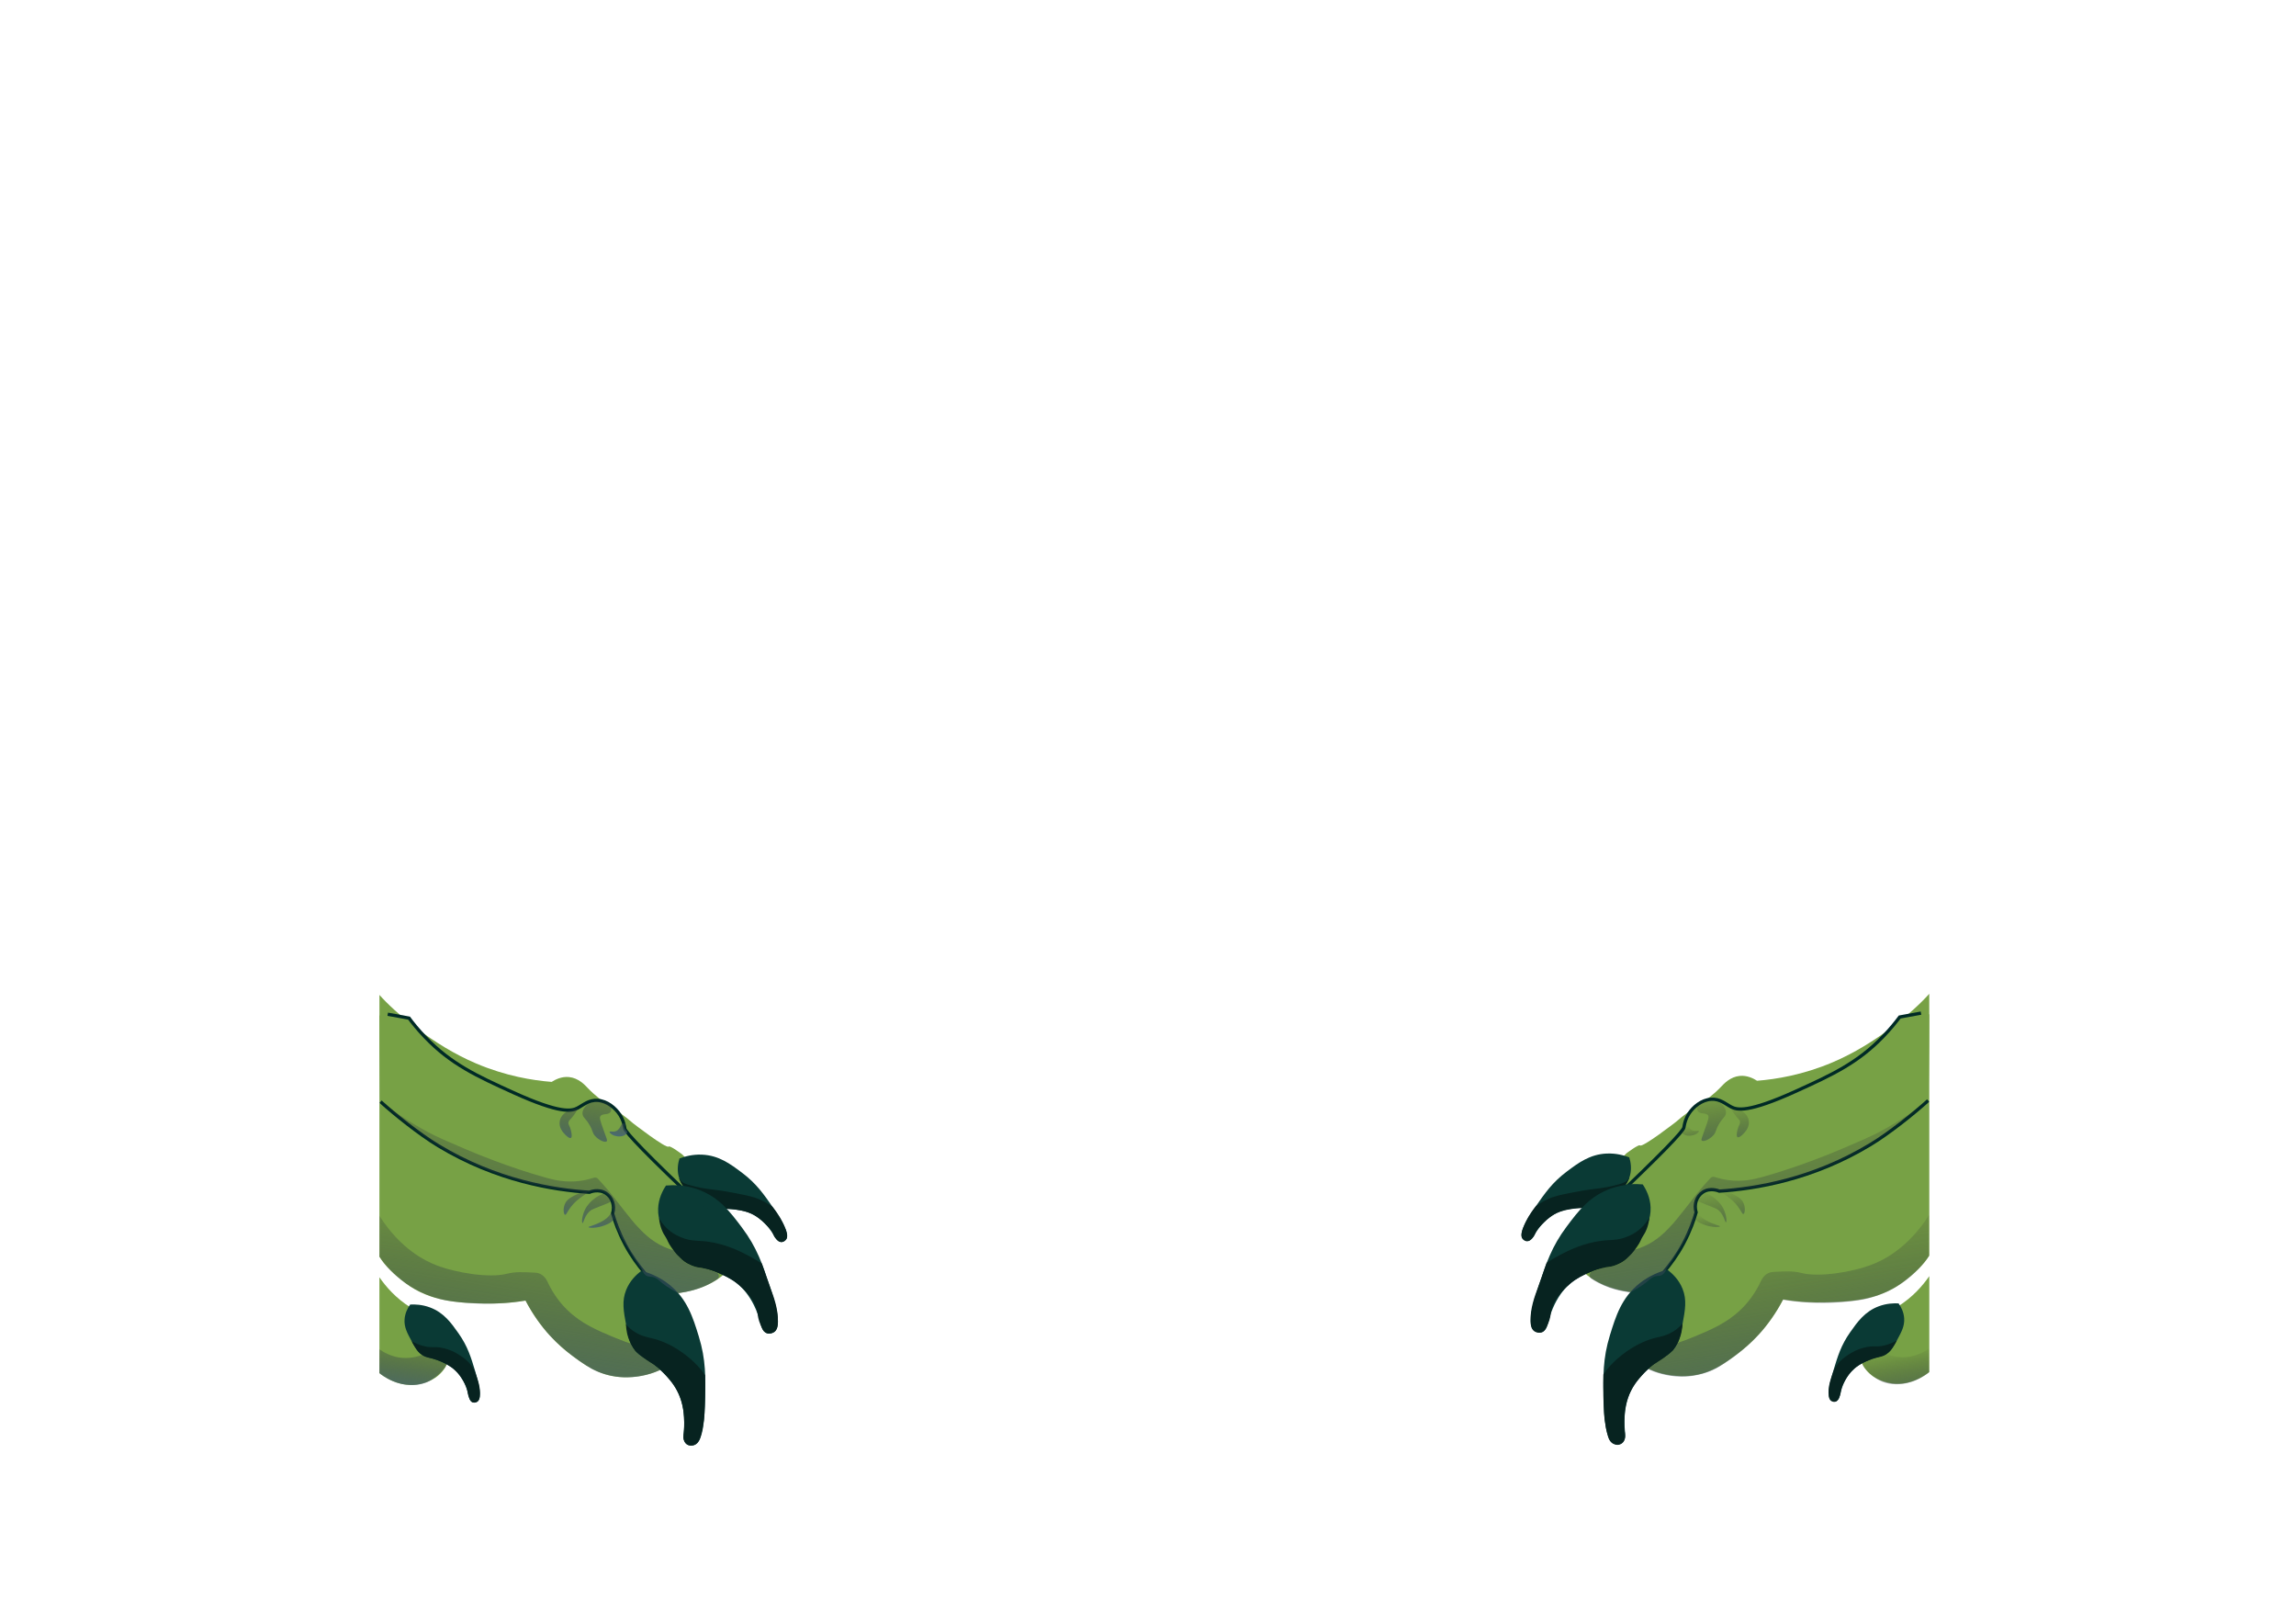 <?xml version="1.0" encoding="UTF-8"?>
<svg xmlns="http://www.w3.org/2000/svg" xmlns:xlink="http://www.w3.org/1999/xlink" viewBox="0 0 703.17 489.83">
  <defs>
    <style>
      .cls-1 {
        fill: url(#linear-gradient-12);
      }

      .cls-1, .cls-2, .cls-3, .cls-4, .cls-5, .cls-6, .cls-7, .cls-8, .cls-9, .cls-10, .cls-11, .cls-12, .cls-13, .cls-14, .cls-15, .cls-16, .cls-17, .cls-18, .cls-19, .cls-20, .cls-21 {
        stroke-width: 0px;
      }

      .cls-2 {
        fill: url(#linear-gradient-17);
      }

      .cls-3 {
        fill: url(#linear-gradient);
      }

      .cls-4 {
        fill: url(#linear-gradient-6);
      }

      .cls-5 {
        fill: #072320;
      }

      .cls-6 {
        fill: url(#linear-gradient-15);
      }

      .cls-7 {
        fill: url(#linear-gradient-11);
      }

      .cls-8 {
        fill: url(#linear-gradient-5);
      }

      .cls-9 {
        fill: url(#linear-gradient-13);
      }

      .cls-10 {
        fill: url(#linear-gradient-16);
      }

      .cls-11 {
        fill: url(#linear-gradient-14);
      }

      .cls-12 {
        fill: url(#linear-gradient-2);
      }

      .cls-13 {
        fill: #0a3a35;
      }

      .cls-14 {
        fill: url(#linear-gradient-7);
      }

      .cls-15 {
        fill: url(#linear-gradient-3);
      }

      .cls-16 {
        fill: url(#linear-gradient-9);
      }

      .cls-17 {
        fill: url(#linear-gradient-8);
      }

      .cls-18 {
        fill: url(#linear-gradient-18);
      }

      .cls-22 {
        fill: none;
        stroke: #002a26;
        stroke-miterlimit: 10;
      }

      .cls-19 {
        fill: #77a145;
      }

      .cls-20 {
        fill: url(#linear-gradient-10);
      }

      .cls-21 {
        fill: url(#linear-gradient-4);
      }
    </style>
    <linearGradient id="linear-gradient" x1="142.12" y1="443.51" x2="151.32" y2="384.94" gradientUnits="userSpaceOnUse">
      <stop offset=".17" stop-color="#486c84"/>
      <stop offset=".56" stop-color="#231f20" stop-opacity="0"/>
    </linearGradient>
    <linearGradient id="linear-gradient-2" x1="164.33" y1="490.48" x2="199.55" y2="266.29" xlink:href="#linear-gradient"/>
    <linearGradient id="linear-gradient-3" x1="193.02" y1="388.25" x2="200.56" y2="340.29" xlink:href="#linear-gradient"/>
    <linearGradient id="linear-gradient-4" x1="198.93" y1="394.6" x2="208.2" y2="335.57" xlink:href="#linear-gradient"/>
    <linearGradient id="linear-gradient-5" x1="202.08" y1="387.46" x2="207.32" y2="354.12" xlink:href="#linear-gradient"/>
    <linearGradient id="linear-gradient-6" x1="170.66" y1="476.32" x2="212.12" y2="212.43" xlink:href="#linear-gradient"/>
    <linearGradient id="linear-gradient-7" x1="190.13" y1="366.96" x2="199.02" y2="310.36" xlink:href="#linear-gradient"/>
    <linearGradient id="linear-gradient-8" x1="197.74" y1="373.06" x2="209.16" y2="300.38" xlink:href="#linear-gradient"/>
    <linearGradient id="linear-gradient-9" x1="207.84" y1="356.53" x2="211.9" y2="330.66" xlink:href="#linear-gradient"/>
    <linearGradient id="linear-gradient-10" x1="371.85" y1="443.28" x2="381.05" y2="384.71" gradientTransform="translate(976.72) rotate(-180) scale(1 -1)" xlink:href="#linear-gradient"/>
    <linearGradient id="linear-gradient-11" x1="394.06" y1="490.25" x2="429.28" y2="266.05" gradientTransform="translate(976.72) rotate(-180) scale(1 -1)" xlink:href="#linear-gradient"/>
    <linearGradient id="linear-gradient-12" x1="422.75" y1="388.01" x2="430.28" y2="340.05" gradientTransform="translate(976.72) rotate(-180) scale(1 -1)" xlink:href="#linear-gradient"/>
    <linearGradient id="linear-gradient-13" x1="428.66" y1="394.37" x2="437.93" y2="335.34" gradientTransform="translate(976.72) rotate(-180) scale(1 -1)" xlink:href="#linear-gradient"/>
    <linearGradient id="linear-gradient-14" x1="431.81" y1="387.22" x2="437.05" y2="353.89" gradientTransform="translate(976.72) rotate(-180) scale(1 -1)" xlink:href="#linear-gradient"/>
    <linearGradient id="linear-gradient-15" x1="400.38" y1="476.08" x2="441.84" y2="212.2" gradientTransform="translate(976.72) rotate(-180) scale(1 -1)" xlink:href="#linear-gradient"/>
    <linearGradient id="linear-gradient-16" x1="419.86" y1="366.72" x2="428.75" y2="310.13" gradientTransform="translate(976.72) rotate(-180) scale(1 -1)" xlink:href="#linear-gradient"/>
    <linearGradient id="linear-gradient-17" x1="427.47" y1="372.83" x2="438.88" y2="300.15" gradientTransform="translate(976.72) rotate(-180) scale(1 -1)" xlink:href="#linear-gradient"/>
    <linearGradient id="linear-gradient-18" x1="437.57" y1="356.3" x2="441.63" y2="330.42" gradientTransform="translate(976.72) rotate(-180) scale(1 -1)" xlink:href="#linear-gradient"/>
  </defs>
  <g id="Layer_8" data-name="Layer 8">
    <g>
      <path class="cls-19" d="m116.21,337.72c4.12,3.73,12.09,10.12,18.07,13.74,17.74,10.72,35.19,13.5,46.22,14.22.2-.09,2.77-1.17,5.04.3,1.93,1.25,2.82,3.8,2.07,6.22.64,2.22,1.8,5.63,3.85,9.48,5.45,10.2,11.52,12.79,14.81,21.93,1.56,4.34,2.86,7.05,1.78,10.07-2.17,6.06-11.52,8.58-18.37,8-6.44-.54-10.83-3.83-14.81-6.81-3.54-2.65-9.33-7.78-13.93-16.59-4.79.8-9.09.99-12.74.89-7.38-.2-16.27-.43-24-6.22-3.45-2.58-6.39-5.42-8-8.1v-47.12Z"/>
      <path class="cls-19" d="m116.21,310.95c2.17.4,7.31.71,9.48,1.1,1.09,1.46,2.77,3.58,5.04,5.93,7.83,8.13,15.56,11.72,26.96,16.89,14.46,6.55,17.79,5.64,19.56,4.74,1.78-.91,3.47-2.56,6.22-2.37,2.87.19,5.44,2.29,6.81,4.44.87,1.36,1.22,2.68,1.37,3.48.07.37.1.64.11.66.17,1.3,8.36,9.77,31.11,31.11.52.58,3.68,4.23,2.67,8.3-.55,2.21-2.09,3.55-3.85,5.04-1.98,1.68-4.9,3.54-9.19,4.74-2.1.59-9.86,2.65-18.07-.3-7.31-2.62-7.97-6.69-16.3-13.63-6.46-5.39-11.95-7.84-22.22-12.44-13.65-6.12-20.53-2.64-29.04-9.48-3.98-3.2-9-6.71-10.33-9.07,0-13.04-.33-26.1-.33-39.14Z"/>
      <path class="cls-19" d="m116.21,304.68c4.58,5.18,16.22,15.31,29.63,21,9.06,3.84,17.27,5.17,23.11,5.63,1.13-.73,3.06-1.71,5.33-1.48,2.87.29,4.78,2.36,5.63,3.26,4.67,4.93,8.86,6.34,13.93,10.86,0,0,10.21,7.92,10.96,7.16.41-.41,4.15,2.42,4.15,2.42h0s2.78,2.63,3.85,5.93c.37,1.15.9,2.77.3,4.44-.26.72-.98,2.14-5.33,4.15-.2.09-4.81,2.2-8.3,2.67-6.22.83-16.07-2.6-25.19-10.67-13.77-8.81-30.25-16.6-49.48-21.04-1.89-.44-6.73-.94-8.59-1.3,0,0,0-22.57,0-33.04Z"/>
      <path class="cls-19" d="m116.21,391.16c2.03,2.92,5.05,6.41,9.48,9.19,4.94,3.1,7.79,2.9,10.07,6.22,2.17,3.16,2.95,8.2.59,12.15-2.25,3.78-6.3,4.77-7.41,5.04-6.61,1.62-12-2.66-12.74-3.26,0-9.78,0-19.56,0-29.33Z"/>
      <path class="cls-22" d="m116.55,337.37c4.12,3.73,11.75,9.91,17.74,13.52,17.74,10.72,35.19,13.5,46.22,14.22.2-.09,2.77-1.17,5.04.3,1.93,1.25,2.82,3.8,2.07,6.22.64,2.22,1.8,5.63,3.85,9.48,3.92,7.35,8.17,10.75,11.47,15.49,1.28,1.84,2.42,3.88,3.34,6.44"/>
      <path class="cls-22" d="m118.75,310.59c2.17.4,4.35.79,6.52,1.19,1.09,1.46,2.77,3.58,5.04,5.93,7.83,8.13,15.56,11.72,26.96,16.89,14.46,6.55,17.79,5.64,19.56,4.74,1.78-.91,3.47-2.56,6.22-2.37,2.87.19,5.44,2.29,6.81,4.44.87,1.36,1.22,2.68,1.37,3.48.07.37.1.64.11.66.15,1.16,6.67,8.01,24.22,24.62,2.13,2.02,4.43,4.18,6.89,6.49.52.58,3.68,4.23,2.67,8.3"/>
      <path class="cls-13" d="m196.44,389.17c-1.57,1.15-3.54,3.03-4.67,5.84-1.37,3.41-.81,6.45,0,10.81.68,3.69,1.05,5.69,2.67,7.7,1.62,2.02,2.99,2.2,5.93,4.44,0,0,3.36,2.63,5.63,5.63,1.15,1.52,4.24,6.23,3.41,15.11-.03.16-.47,2.57.89,3.56.76.55,1.77.43,2.22.3,3.05-.91,3.3-9.26,3.41-13.78.16-6.9.29-12.37-1.93-19.56-1.76-5.71-3.53-11.47-9.04-15.85-3.12-2.48-6.32-3.63-8.51-4.21Z"/>
      <path class="cls-13" d="m203.98,363.03c-1.08,1.61-2.31,4.05-2.42,7.08-.14,3.67,1.42,6.34,3.66,10.18,1.89,3.24,2.92,4.99,5.12,6.35,2.21,1.36,3.56,1.06,7.08,2.18,0,0,4.05,1.33,7.2,3.39,1.6,1.05,6.1,4.43,8.32,13.07.02.16.42,2.58,2.04,3.05.9.26,1.81-.2,2.19-.47,2.56-1.88-.03-9.83-1.46-14.12-2.18-6.55-3.91-11.73-8.43-17.75-3.58-4.78-7.2-9.6-13.87-11.86-3.77-1.28-7.18-1.28-9.44-1.08Z"/>
      <path class="cls-13" d="m125.61,399.5c-.73,1.02-1.57,2.58-1.71,4.54-.16,2.38.8,4.14,2.17,6.67,1.16,2.14,1.79,3.29,3.19,4.21,1.4.92,2.29.76,4.54,1.55,0,0,2.6.94,4.6,2.34,1.01.71,3.87,2.99,5.13,8.63.01.11.22,1.68,1.26,2.01.58.19,1.18-.09,1.43-.26,1.7-1.17.18-6.37-.66-9.18-1.29-4.28-2.3-7.68-5.11-11.67-2.23-3.17-4.48-6.36-8.75-7.96-2.42-.9-4.63-.97-6.09-.89Z"/>
      <path class="cls-13" d="m208.1,354.75c-.43,1.36-.8,3.33-.25,5.5.66,2.62,2.31,4.19,4.68,6.43,2,1.9,3.09,2.93,4.92,3.43,1.84.5,2.73.02,5.45.08,0,0,3.14.11,5.78.92,1.34.41,5.22,1.87,8.56,7.52.05.11.83,1.73,2.07,1.73.69,0,1.24-.51,1.45-.78,1.42-1.86-2.04-6.94-3.93-9.67-2.89-4.17-5.17-7.48-9.6-10.8-3.51-2.64-7.06-5.3-12.23-5.52-2.92-.13-5.33.57-6.88,1.17Z"/>
    </g>
    <g>
      <path class="cls-19" d="m590.85,337.37c-4.12,3.73-12.09,10.12-18.07,13.74-17.74,10.72-35.19,13.5-46.22,14.22-.2-.09-2.77-1.17-5.04.3-1.93,1.25-2.82,3.8-2.07,6.22-.64,2.22-1.8,5.63-3.85,9.48-5.45,10.2-11.52,12.79-14.81,21.93-1.56,4.34-2.86,7.05-1.78,10.07,2.17,6.06,11.52,8.58,18.37,8,6.44-.54,10.83-3.83,14.81-6.81,3.54-2.65,9.33-7.78,13.93-16.59,4.79.8,9.09.99,12.74.89,7.38-.2,16.27-.43,24-6.22,3.45-2.58,6.39-5.42,8-8.1v-47.12Z"/>
      <path class="cls-19" d="m590.85,310.6c-2.17.4-7.31.71-9.48,1.1-1.09,1.46-2.77,3.58-5.04,5.93-7.83,8.13-15.56,11.72-26.96,16.89-14.46,6.55-17.79,5.64-19.56,4.74-1.78-.91-3.47-2.56-6.22-2.37-2.87.19-5.44,2.29-6.81,4.44-.87,1.36-1.22,2.68-1.37,3.48-.07.37-.1.64-.11.66-.17,1.3-8.36,9.77-31.11,31.11-.52.58-3.68,4.23-2.67,8.3.55,2.21,2.09,3.55,3.85,5.04,1.98,1.68,4.9,3.54,9.19,4.74,2.1.59,9.86,2.65,18.07-.3,7.31-2.62,7.97-6.69,16.3-13.63,6.46-5.39,11.95-7.84,22.22-12.44,13.65-6.12,20.53-2.64,29.04-9.48,3.98-3.2,9-6.71,10.33-9.07,0-13.04.33-26.1.33-39.14Z"/>
      <path class="cls-19" d="m590.85,304.33c-4.58,5.18-16.22,15.31-29.63,21-9.06,3.84-17.27,5.17-23.11,5.63-1.13-.73-3.06-1.71-5.33-1.48-2.87.29-4.78,2.36-5.63,3.26-4.67,4.93-8.86,6.34-13.93,10.86,0,0-10.21,7.92-10.96,7.16-.41-.41-4.15,2.42-4.15,2.42h0s-2.78,2.63-3.85,5.93c-.37,1.15-.9,2.77-.3,4.44.26.72.98,2.14,5.33,4.15.2.09,4.81,2.2,8.3,2.67,6.22.83,16.07-2.6,25.19-10.67,13.77-8.81,30.25-16.6,49.48-21.04,1.89-.44,6.73-.94,8.59-1.3,0,0,0-22.57,0-33.04Z"/>
      <path class="cls-19" d="m590.85,390.81c-2.03,2.92-5.05,6.41-9.48,9.19-4.94,3.1-7.79,2.9-10.07,6.22-2.17,3.16-2.95,8.2-.59,12.15,2.25,3.78,6.3,4.77,7.41,5.04,6.61,1.62,12-2.66,12.74-3.26v-29.33Z"/>
      <path class="cls-22" d="m590.52,337.02c-4.12,3.73-11.75,9.91-17.74,13.52-17.74,10.72-35.19,13.5-46.22,14.22-.2-.09-2.77-1.17-5.04.3-1.93,1.25-2.82,3.8-2.07,6.22-.64,2.22-1.8,5.63-3.85,9.48-3.92,7.35-8.17,10.75-11.47,15.49-1.28,1.84-2.42,3.88-3.34,6.44"/>
      <path class="cls-22" d="m588.32,310.25c-2.17.4-4.35.79-6.52,1.19-1.09,1.46-2.77,3.58-5.04,5.93-7.83,8.13-15.56,11.72-26.96,16.89-14.46,6.55-17.79,5.64-19.56,4.74-1.78-.91-3.47-2.56-6.22-2.37-2.87.19-5.44,2.29-6.81,4.44-.87,1.36-1.22,2.68-1.37,3.48-.07.37-.1.64-.11.66-.15,1.16-6.67,8.01-24.22,24.62-2.13,2.02-4.43,4.18-6.89,6.49-.52.58-3.68,4.23-2.67,8.3"/>
      <path class="cls-13" d="m510.62,388.82c1.57,1.15,3.54,3.03,4.67,5.84,1.37,3.41.81,6.45,0,10.81-.68,3.69-1.05,5.69-2.67,7.7-1.62,2.02-2.99,2.2-5.93,4.44,0,0-3.36,2.63-5.63,5.63-1.15,1.52-4.24,6.23-3.41,15.11.03.16.47,2.57-.89,3.56-.76.55-1.77.43-2.22.3-3.05-.91-3.3-9.26-3.41-13.78-.16-6.9-.29-12.37,1.93-19.56,1.76-5.71,3.53-11.47,9.04-15.85,3.12-2.48,6.32-3.63,8.51-4.21Z"/>
      <path class="cls-13" d="m503.09,362.68c1.08,1.61,2.31,4.05,2.42,7.08.14,3.67-1.42,6.34-3.66,10.18-1.89,3.24-2.92,4.99-5.12,6.35-2.21,1.36-3.56,1.06-7.08,2.18,0,0-4.05,1.33-7.2,3.39-1.6,1.05-6.1,4.43-8.32,13.07-.02.16-.42,2.58-2.04,3.05-.9.26-1.81-.2-2.19-.47-2.56-1.88.03-9.83,1.46-14.12,2.18-6.55,3.91-11.73,8.43-17.75,3.58-4.78,7.2-9.6,13.87-11.86,3.77-1.28,7.18-1.28,9.44-1.08Z"/>
      <path class="cls-13" d="m581.46,399.15c.73,1.02,1.57,2.58,1.71,4.54.16,2.38-.8,4.14-2.17,6.67-1.16,2.14-1.79,3.29-3.19,4.21-1.4.92-2.29.76-4.54,1.55,0,0-2.6.94-4.6,2.34-1.01.71-3.87,2.99-5.13,8.63-.01.11-.22,1.68-1.26,2.01-.58.19-1.18-.09-1.43-.26-1.7-1.17-.18-6.37.66-9.18,1.29-4.28,2.3-7.68,5.11-11.67,2.23-3.17,4.48-6.36,8.75-7.96,2.42-.9,4.63-.97,6.09-.89Z"/>
      <path class="cls-13" d="m498.97,354.41c.43,1.36.8,3.33.25,5.5-.66,2.62-2.31,4.19-4.68,6.43-2,1.9-3.09,2.93-4.92,3.43-1.84.5-2.73.02-5.45.08,0,0-3.14.11-5.78.92-1.34.41-5.22,1.87-8.56,7.52-.05.11-.83,1.73-2.07,1.73-.69,0-1.24-.51-1.45-.78-1.42-1.86,2.04-6.94,3.93-9.67,2.89-4.17,5.17-7.48,9.6-10.8,3.51-2.64,7.06-5.3,12.23-5.52,2.92-.13,5.33.57,6.88,1.17Z"/>
    </g>
  </g>
  <g id="Layer_10" data-name="Layer 10">
    <path class="cls-3" d="m116.21,420.5c.77.62,1.87,1.39,3.3,2.07.9.43,2.65,1.24,5.03,1.47,1.13.11,4.17.41,7.08-1.19,2.55-1.4,4.73-4.13,4.73-4.13h0s.15-.29.46-.87c-.54-.3-1.17-.61-1.87-.91-.49-.21-1.13-.48-1.98-.74-1.06-.32-1.3-.27-2.14-.56-.7-.25-1.24-.53-1.57-.72-.56.22-1.31.47-2.22.65-.26.05-1.96.39-3.85.25-3.38-.26-6.04-1.96-6.98-2.62v7.3Z"/>
    <path class="cls-12" d="m116.21,384.84c.65.97,1.56,2.19,2.75,3.5.88.97,2.83,2.99,5.78,4.98,1.63,1.1,4.83,3.03,9.28,4.29,2.33.66,4,.85,6.85,1.18,2.44.28,7.61.74,14.28.19,2.44-.2,4.44-.49,5.81-.71.13.25.32.6.55,1.03,2.4,4.36,4.91,7.4,5.98,8.65.72.83,4.18,4.79,9.8,8.69,2.39,1.66,4.28,2.95,7.2,3.93,1.22.41,3.52,1.07,6.5,1.19,1.05.04,3.75.08,7.09-.78,1.7-.44,3.08-.99,4.08-1.45-.39-.37-1-.92-1.8-1.54-1.08-.83-1.4-.93-2.86-1.93-1.55-1.07-2.35-1.63-3.07-2.52-.65-.8-1.04-1.58-1.26-2.09-1.19-.39-2.93-1.01-5-1.87-5.1-2.12-10.04-4.18-14.37-8.37-1.73-1.67-4.2-4.5-6.22-8.89-.31-.62-.95-1.66-2.15-2.22-.68-.32-1.28-.36-1.56-.37-4.03-.21-6.05-.32-8.81.37-5.17,1.28-15.21-.23-21.48-2.67-3.2-1.24-10.88-4.85-17.37-15.11v12.53Z"/>
    <path class="cls-15" d="m178.93,365c-.24.05-.57.14-.95.25-.19.06-1.12.35-2.03.84-1.07.57-2.05,1.09-2.67,2.07-.97,1.54-.72,3.72-.22,3.85.37.1.65-.99,1.85-2.52,2.26-2.87,5.17-3.96,4.96-4.43-.05-.1-.24-.18-.94-.07Z"/>
    <path class="cls-21" d="m184.75,365.57c-.76.28-1.92.8-3.09,1.78-.54.45-1.71,1.44-2.52,3.11-.93,1.91-1.04,3.98-.74,4.07.34.11.58-2.65,2.81-4.07.21-.13,1.47-.63,4-1.63,1.33-.52,1.86-.73,1.93-1.15.15-.88-1.93-1.9-2.4-2.12Z"/>
    <path class="cls-8" d="m187.21,371.35c-.27.46-.71,1.09-1.41,1.7-.56.49-1.07.78-1.56,1.04-2.43,1.27-4.03,1.49-4,1.7.04.26,2.54.42,5.04-.59,1.01-.41,2.65-1.07,2.74-2.25.05-.69-.47-1.28-.81-1.61Z"/>
    <path class="cls-4" d="m116.46,337.05c.59.61,1.44,1.47,2.52,2.45,1.49,1.36,2.6,2.23,4.73,3.88,2.66,2.06,4.79,3.59,6.01,4.45,1.71,1.21,3.04,2.09,3.32,2.28,3.43,2.28,9.57,5.6,16.9,8.41.98.37,8.18,3.11,16.77,4.8,4.61.91,8.77,1.35,9.61,1.44,1.46.15,2.73.25,3.71.32.16.01.3-.01.45-.06.37-.12.85-.24,1.42-.3.66-.07,1.75-.19,2.91.3.2.09,1.97.86,2.59,2.58.22.6.08.73.37,3.42,0,0,.05.5.15,1.3.34,2.85,2.51,6.71,2.51,6.71,2.38,4.25,4.91,7.96,6.11,9.68.05.08.09.15.12.23.27.67.74,1.5,1.59,1.85.56.23.93.11,1.63.26,1.16.25,1.88.97,2.37,1.41.84.75,2.31,1.84,5.09,3.35.23.13.5.17.76.14.55-.08,1.22-.19,1.99-.34,1.23-.25,3.33-.69,5.78-1.77,1.03-.45,2.32-1.1,3.73-2.03.83-.54.7-1.8-.22-2.15,0,0-.02,0-.03,0-1.86-.72-2.32-.88-2.89-1.04-1.14-.31-1.39-.22-2.44-.44-.85-.18-2.66-.55-4.3-1.7-.63-.44-1.72-1.34-2.63-2.97-.16-.29-.42-.51-.74-.6-.74-.2-1.74-.52-2.86-1.02-4.2-1.86-6.87-4.74-8.96-7.04-.55-.61-1.45-1.74-3.26-4-2.52-3.16-3.27-4.25-5.11-6.44-.73-.87-1.75-2.05-3.02-3.42-.32-.35-.81-.48-1.26-.33-1.04.34-2.4.71-4.02.94-4.66.65-8.36-.32-10.44-.89-11.59-3.19-22.56-7.83-25.04-8.89-5.58-2.38-8.42-3.6-11.26-5.11-6.4-3.41-11.32-6.96-14.68-9.63Z"/>
    <path class="cls-14" d="m175.14,339.88c-1.9.33-3.38,1.7-3.71,3.4-.39,2.04,1.08,3.57,1.63,4.15.13.14,1.28,1.32,1.78,1.04.51-.29.1-1.97,0-2.37-.36-1.46-.84-1.62-.74-2.37.1-.72.59-.8,1.63-2.22.36-.49,1.36-1.85,1.09-2.16-.11-.12-.47-.13-1.68.54Z"/>
    <path class="cls-17" d="m180.11,337.96c-1.5,1.34-1.76,2.38-1.71,3.1.08,1.17,1,1.41,2.22,3.56,1.02,1.79.73,2.25,1.63,3.26,1.19,1.34,3.07,2.1,3.56,1.63.27-.26,0-.81-.89-3.26-1.25-3.43-1.34-4-1.04-4.44.66-.97,2.42-.23,3.11-1.33.4-.65.22-1.56-.13-2.11-.69-1.08-2.23-1.1-3.38-1.11-.71,0-1.93.08-3.36.72Z"/>
    <path class="cls-16" d="m190.25,344.46c-.27.7-.75,1.59-1.63,1.93-.92.36-1.83-.06-1.93.2-.09.24.59.91,1.48,1.19,1.16.36,2.46.35,3.36-.3.23-.17.52-.38.55-.69.05-.5-.57-.66-.76-1.37-.19-.72.26-1.26.04-1.43-.12-.09-.4-.05-1.11.48Z"/>
    <path class="cls-5" d="m131.06,415.7c.92.2,2.15.52,3.56,1.09,1.23.5,2.44.99,3.78,2.02.47.36,2.13,1.68,3.41,3.95.66,1.17,1.12,1.98,1.33,3.19.09.51.14,1.16.51,2.03.28.67.55,1.27,1.15,1.48.49.17,1.06.01,1.43-.26.33-.24.74-.76.76-2.51.02-1.16-.14-2.5-.8-4.48-.57-1.72-.9-2.71-1.71-3.88-1.05-1.5-2.22-2.32-3.26-3.04-.86-.59-3.04-2.06-6.15-2.59-2.2-.38-2.62.09-4.81-.37-1.84-.39-3.26-1.08-4.18-1.61.24.5.56,1.12,1.01,1.79.61.92,1.17,1.75,2.18,2.42.65.43,1.29.66,1.8.79Z"/>
    <path class="cls-5" d="m194.65,413.79c.5.46,1.29,1.15,2.32,1.92,1.5,1.13,2.38,1.57,3.39,2.26,1.94,1.33,3.15,2.72,4,3.71,1.08,1.24,2.86,3.34,4.02,6.56,1.03,2.85,1.1,5.27,1.15,7.11.05,1.8-.08,3.32-.23,4.44-.03.24-.09.95.33,1.68.11.2.47.79,1.18,1.07,1.14.46,2.22-.24,2.37-.34.89-.59,1.19-1.57,1.33-2.04,1.05-3.6,1.23-7.17,1.23-7.18.23-4.32.24-7.2.24-7.94,0-1.63-.02-2.98-.04-3.93-1.54-2.22-3.09-3.75-4.22-4.73-1.28-1.11-5.93-5.17-12.22-6.59-1.23-.28-3.48-.68-5.78-2.37-.94-.69-1.6-1.4-2.02-1.88.05,1.42.32,3.59,1.46,5.89.46.93.98,1.71,1.47,2.35Z"/>
    <path class="cls-5" d="m205.58,381.94c1.71,2.4,1.7,2.16,2.77,3.3,1.5,1.59,3.3,2.25,4.17,2.55,1.54.54,1.76.25,4.03.84,1.9.49,3.28,1.1,4.05,1.44,1.25.55,3.26,1.44,5.23,3.03.93.75,5.64,4.55,6.2,9.24.22,1.84.58,2.65,1.29,4.25.29.65.58,1.19,1.19,1.51.84.44,1.95.27,2.66-.26.92-.7,1.05-1.94,1.08-2.94.12-4.04-1.29-7.74-2.26-10.35-.64-1.74-1.58-4.34-2.66-7.6-.95-.63-2.29-1.46-3.96-2.34-2.15-1.13-5.88-3.09-10.74-4.07-4.85-.98-6.42-.09-10.22-1.7-1.7-.72-3.06-1.61-4.22-2.74-1.18-1.14-1.92-2.31-2.37-3.14.3,2.84,1.21,4.66,2,5.81.63.92.68,1.65,1.78,3.19Z"/>
    <path class="cls-5" d="m209.19,363.14c.83.11,1.9.29,3.13.64,1.03.29,2.83.89,4.86,2.05,2.44,1.4,4.21,3.04,5.4,4.37.16,0,.38,0,.65.02.2,0,1.52.08,2.9.32,1.16.21,2.48.44,3.99,1.14,1.88.87,3.08,2,3.79,2.68,1.44,1.38,2.29,2.2,2.83,3.5.12.29.4,1.02,1.08,1.69.36.36.82.8,1.46.81.63,0,1.18-.41,1.45-.78.42-.58.54-1.56-.48-4.01-.62-1.48-1.71-3.64-3.69-6.02-.79-.57-1.97-1.34-3.5-2.05-2.15-1-4-1.37-7.63-2.07-1.84-.36-4.01-.78-6.81-1.11-.5-.06-1.84-.21-3.63-.52,0,0-1.41-.24-3.68-.86-1.44-.39-2.31-.7-2.89-1.51-.2-.29-.39-.66-.43-.64-.05.03.23.78.63,1.48.21.38.42.67.57.88Z"/>
    <path class="cls-20" d="m590.78,420.26c-.77.62-1.87,1.39-3.3,2.07-.9.43-2.65,1.24-5.03,1.47-1.13.11-4.17.41-7.08-1.19-2.55-1.4-4.73-4.13-4.73-4.13h0s-.15-.29-.46-.87c.54-.3,1.17-.61,1.87-.91.49-.21,1.13-.48,1.98-.74,1.06-.32,1.3-.27,2.14-.56.7-.25,1.24-.53,1.57-.72.56.22,1.31.47,2.22.65.26.05,1.96.39,3.85.25,3.38-.26,6.04-1.96,6.98-2.62v7.3Z"/>
    <path class="cls-7" d="m590.78,384.61c-.65.97-1.56,2.19-2.75,3.5-.88.97-2.83,2.99-5.78,4.98-1.63,1.1-4.83,3.03-9.28,4.29-2.33.66-4,.85-6.85,1.18-2.44.28-7.61.74-14.28.19-2.44-.2-4.44-.49-5.81-.71-.13.25-.32.6-.55,1.03-2.4,4.36-4.91,7.4-5.98,8.65-.72.83-4.18,4.79-9.8,8.69-2.39,1.66-4.28,2.95-7.2,3.93-1.22.41-3.52,1.07-6.5,1.19-1.05.04-3.75.08-7.09-.78-1.7-.44-3.08-.99-4.08-1.45.39-.37,1-.92,1.8-1.54,1.08-.83,1.4-.93,2.86-1.93,1.55-1.07,2.35-1.63,3.07-2.52.65-.8,1.04-1.58,1.26-2.09,1.19-.39,2.93-1.01,5-1.87,5.1-2.12,10.04-4.18,14.37-8.37,1.73-1.67,4.2-4.5,6.22-8.89.31-.62.95-1.66,2.15-2.22.68-.32,1.28-.36,1.56-.37,4.03-.21,6.05-.32,8.81.37,5.17,1.28,15.21-.23,21.48-2.67,3.2-1.24,10.88-4.85,17.37-15.11,0,4.18,0,8.35,0,12.53Z"/>
    <path class="cls-1" d="m528.06,364.76c.24.05.57.14.95.25.19.06,1.12.35,2.03.84,1.07.57,2.05,1.09,2.67,2.07.97,1.54.72,3.72.22,3.85-.37.1-.65-.99-1.85-2.52-2.26-2.87-5.17-3.96-4.96-4.43.05-.1.24-.18.94-.07Z"/>
    <path class="cls-9" d="m522.24,365.33c.76.28,1.92.8,3.09,1.78.54.45,1.71,1.44,2.52,3.11.93,1.91,1.04,3.98.74,4.07-.34.11-.58-2.65-2.81-4.07-.21-.13-1.47-.63-4-1.63-1.33-.52-1.86-.73-1.93-1.15-.15-.88,1.93-1.9,2.4-2.12Z"/>
    <path class="cls-11" d="m519.78,371.11c.27.46.71,1.09,1.41,1.7.56.49,1.07.78,1.56,1.04,2.43,1.27,4.03,1.49,4,1.7-.04.26-2.54.42-5.04-.59-1.01-.41-2.65-1.07-2.74-2.25-.05-.69.47-1.28.81-1.61Z"/>
    <path class="cls-6" d="m590.53,336.82c-.59.61-1.44,1.47-2.52,2.45-1.49,1.36-2.6,2.23-4.73,3.88-2.66,2.06-4.79,3.59-6.01,4.45-1.71,1.21-3.04,2.09-3.32,2.28-3.43,2.28-9.57,5.6-16.9,8.41-.98.37-8.18,3.11-16.77,4.8-4.61.91-8.77,1.35-9.61,1.44-1.46.15-2.73.25-3.71.32-.16.01-.3-.01-.45-.06-.37-.12-.85-.24-1.42-.3-.66-.07-1.75-.19-2.91.3-.2.09-1.97.86-2.59,2.58-.22.6-.08.73-.37,3.42,0,0-.05.5-.15,1.3-.34,2.85-2.51,6.71-2.51,6.71-2.38,4.25-4.91,7.96-6.11,9.68-.05.08-.09.15-.12.23-.27.67-.74,1.5-1.59,1.85-.56.23-.93.11-1.63.26-1.16.25-1.88.97-2.37,1.41-.84.75-2.31,1.84-5.09,3.35-.23.13-.5.17-.76.14-.55-.08-1.22-.19-1.99-.34-1.23-.25-3.33-.69-5.78-1.77-1.03-.45-2.32-1.1-3.73-2.03-.83-.54-.7-1.8.22-2.15,0,0,.02,0,.03,0,1.86-.72,2.32-.88,2.89-1.04,1.14-.31,1.39-.22,2.44-.44.85-.18,2.66-.55,4.3-1.7.63-.44,1.72-1.34,2.63-2.97.16-.29.42-.51.74-.6.74-.2,1.74-.52,2.86-1.02,4.2-1.86,6.87-4.74,8.96-7.04.55-.61,1.45-1.74,3.26-4,2.52-3.16,3.27-4.25,5.11-6.44.73-.87,1.75-2.05,3.02-3.42.32-.35.81-.48,1.26-.33,1.04.34,2.4.71,4.02.94,4.66.65,8.36-.32,10.44-.89,11.59-3.19,22.56-7.83,25.04-8.89,5.58-2.38,8.42-3.6,11.26-5.11,6.4-3.41,11.32-6.96,14.68-9.63Z"/>
    <path class="cls-10" d="m531.85,339.65c1.9.33,3.38,1.7,3.71,3.4.39,2.04-1.08,3.57-1.63,4.15-.13.14-1.28,1.32-1.78,1.04-.51-.29-.1-1.97,0-2.37.36-1.46.84-1.62.74-2.37-.1-.72-.59-.8-1.63-2.22-.36-.49-1.36-1.85-1.09-2.16.11-.12.47-.13,1.68.54Z"/>
    <path class="cls-2" d="m526.88,337.72c1.5,1.34,1.76,2.38,1.71,3.1-.08,1.17-1,1.41-2.22,3.56-1.02,1.79-.73,2.25-1.63,3.26-1.19,1.34-3.07,2.1-3.56,1.63-.27-.26,0-.81.89-3.26,1.25-3.43,1.34-4,1.04-4.44-.66-.97-2.42-.23-3.11-1.33-.4-.65-.22-1.56.13-2.11.69-1.08,2.23-1.1,3.38-1.11.71,0,1.93.08,3.36.72Z"/>
    <path class="cls-18" d="m516.74,344.23c.27.7.75,1.59,1.63,1.93.92.36,1.83-.06,1.93.2.09.24-.59.91-1.48,1.19-1.16.36-2.46.35-3.36-.3-.23-.17-.52-.38-.55-.69-.05-.5.57-.66.76-1.37.19-.72-.26-1.26-.04-1.43.12-.09.4-.05,1.11.48Z"/>
    <path class="cls-5" d="m575.93,415.47c-.92.2-2.15.52-3.56,1.09-1.23.5-2.44.99-3.78,2.02-.47.36-2.13,1.68-3.41,3.95-.66,1.17-1.12,1.98-1.33,3.19-.09.51-.14,1.16-.51,2.03-.28.67-.55,1.27-1.15,1.48-.49.17-1.06.01-1.43-.26-.33-.24-.74-.76-.76-2.51-.02-1.16.14-2.5.8-4.48.57-1.72.9-2.71,1.71-3.88,1.05-1.5,2.22-2.32,3.26-3.04.86-.59,3.04-2.06,6.15-2.59,2.2-.38,2.62.09,4.81-.37,1.84-.39,3.26-1.08,4.18-1.61-.24.5-.56,1.12-1.01,1.79-.61.92-1.17,1.75-2.18,2.42-.65.43-1.29.66-1.8.79Z"/>
    <path class="cls-5" d="m512.34,413.56c-.5.46-1.29,1.15-2.32,1.92-1.5,1.13-2.38,1.57-3.39,2.26-1.94,1.33-3.15,2.72-4,3.71-1.08,1.24-2.86,3.34-4.02,6.56-1.03,2.85-1.1,5.27-1.15,7.11-.05,1.8.08,3.32.23,4.44.03.24.09.95-.33,1.68-.11.2-.47.79-1.18,1.07-1.14.46-2.22-.24-2.37-.34-.89-.59-1.19-1.57-1.33-2.04-1.05-3.6-1.23-7.17-1.23-7.18-.23-4.32-.24-7.2-.24-7.94,0-1.63.02-2.98.04-3.93,1.54-2.22,3.09-3.75,4.22-4.73,1.28-1.11,5.93-5.17,12.22-6.59,1.23-.28,3.48-.68,5.78-2.37.94-.69,1.6-1.4,2.02-1.88-.05,1.42-.32,3.59-1.46,5.89-.46.93-.98,1.71-1.47,2.35Z"/>
    <path class="cls-5" d="m501.41,381.71c-1.71,2.4-1.7,2.16-2.77,3.3-1.5,1.59-3.3,2.25-4.17,2.55-1.54.54-1.76.25-4.03.84-1.9.49-3.28,1.1-4.05,1.44-1.25.55-3.26,1.44-5.23,3.03-.93.75-5.64,4.55-6.2,9.24-.22,1.84-.58,2.65-1.29,4.25-.29.65-.58,1.19-1.19,1.51-.84.44-1.95.27-2.66-.26-.92-.7-1.05-1.94-1.08-2.94-.12-4.04,1.29-7.74,2.26-10.35.64-1.74,1.58-4.34,2.66-7.6.95-.63,2.29-1.46,3.96-2.34,2.15-1.13,5.88-3.09,10.74-4.07,4.85-.98,6.42-.09,10.22-1.7,1.7-.72,3.06-1.61,4.22-2.74,1.18-1.14,1.92-2.31,2.37-3.14-.3,2.84-1.21,4.66-2,5.81-.63.92-.68,1.65-1.78,3.19Z"/>
    <path class="cls-5" d="m497.8,362.9c-.83.11-1.9.29-3.13.64-1.03.29-2.83.89-4.86,2.05-2.44,1.4-4.21,3.04-5.4,4.37-.16,0-.38,0-.65.02-.2,0-1.52.08-2.9.32-1.16.21-2.48.44-3.99,1.14-1.88.87-3.08,2-3.79,2.68-1.44,1.38-2.29,2.2-2.83,3.5-.12.29-.4,1.02-1.08,1.69-.36.36-.82.8-1.46.81-.63,0-1.18-.41-1.45-.78-.42-.58-.54-1.56.48-4.01.62-1.48,1.71-3.64,3.69-6.02.79-.57,1.97-1.34,3.5-2.05,2.15-1,4-1.37,7.63-2.07,1.84-.36,4.01-.78,6.81-1.11.5-.06,1.84-.21,3.63-.52,0,0,1.41-.24,3.68-.86,1.44-.39,2.31-.7,2.89-1.51.2-.29.39-.66.43-.64.05.03-.23.78-.63,1.48-.21.38-.42.67-.57.88Z"/>
  </g>
</svg>